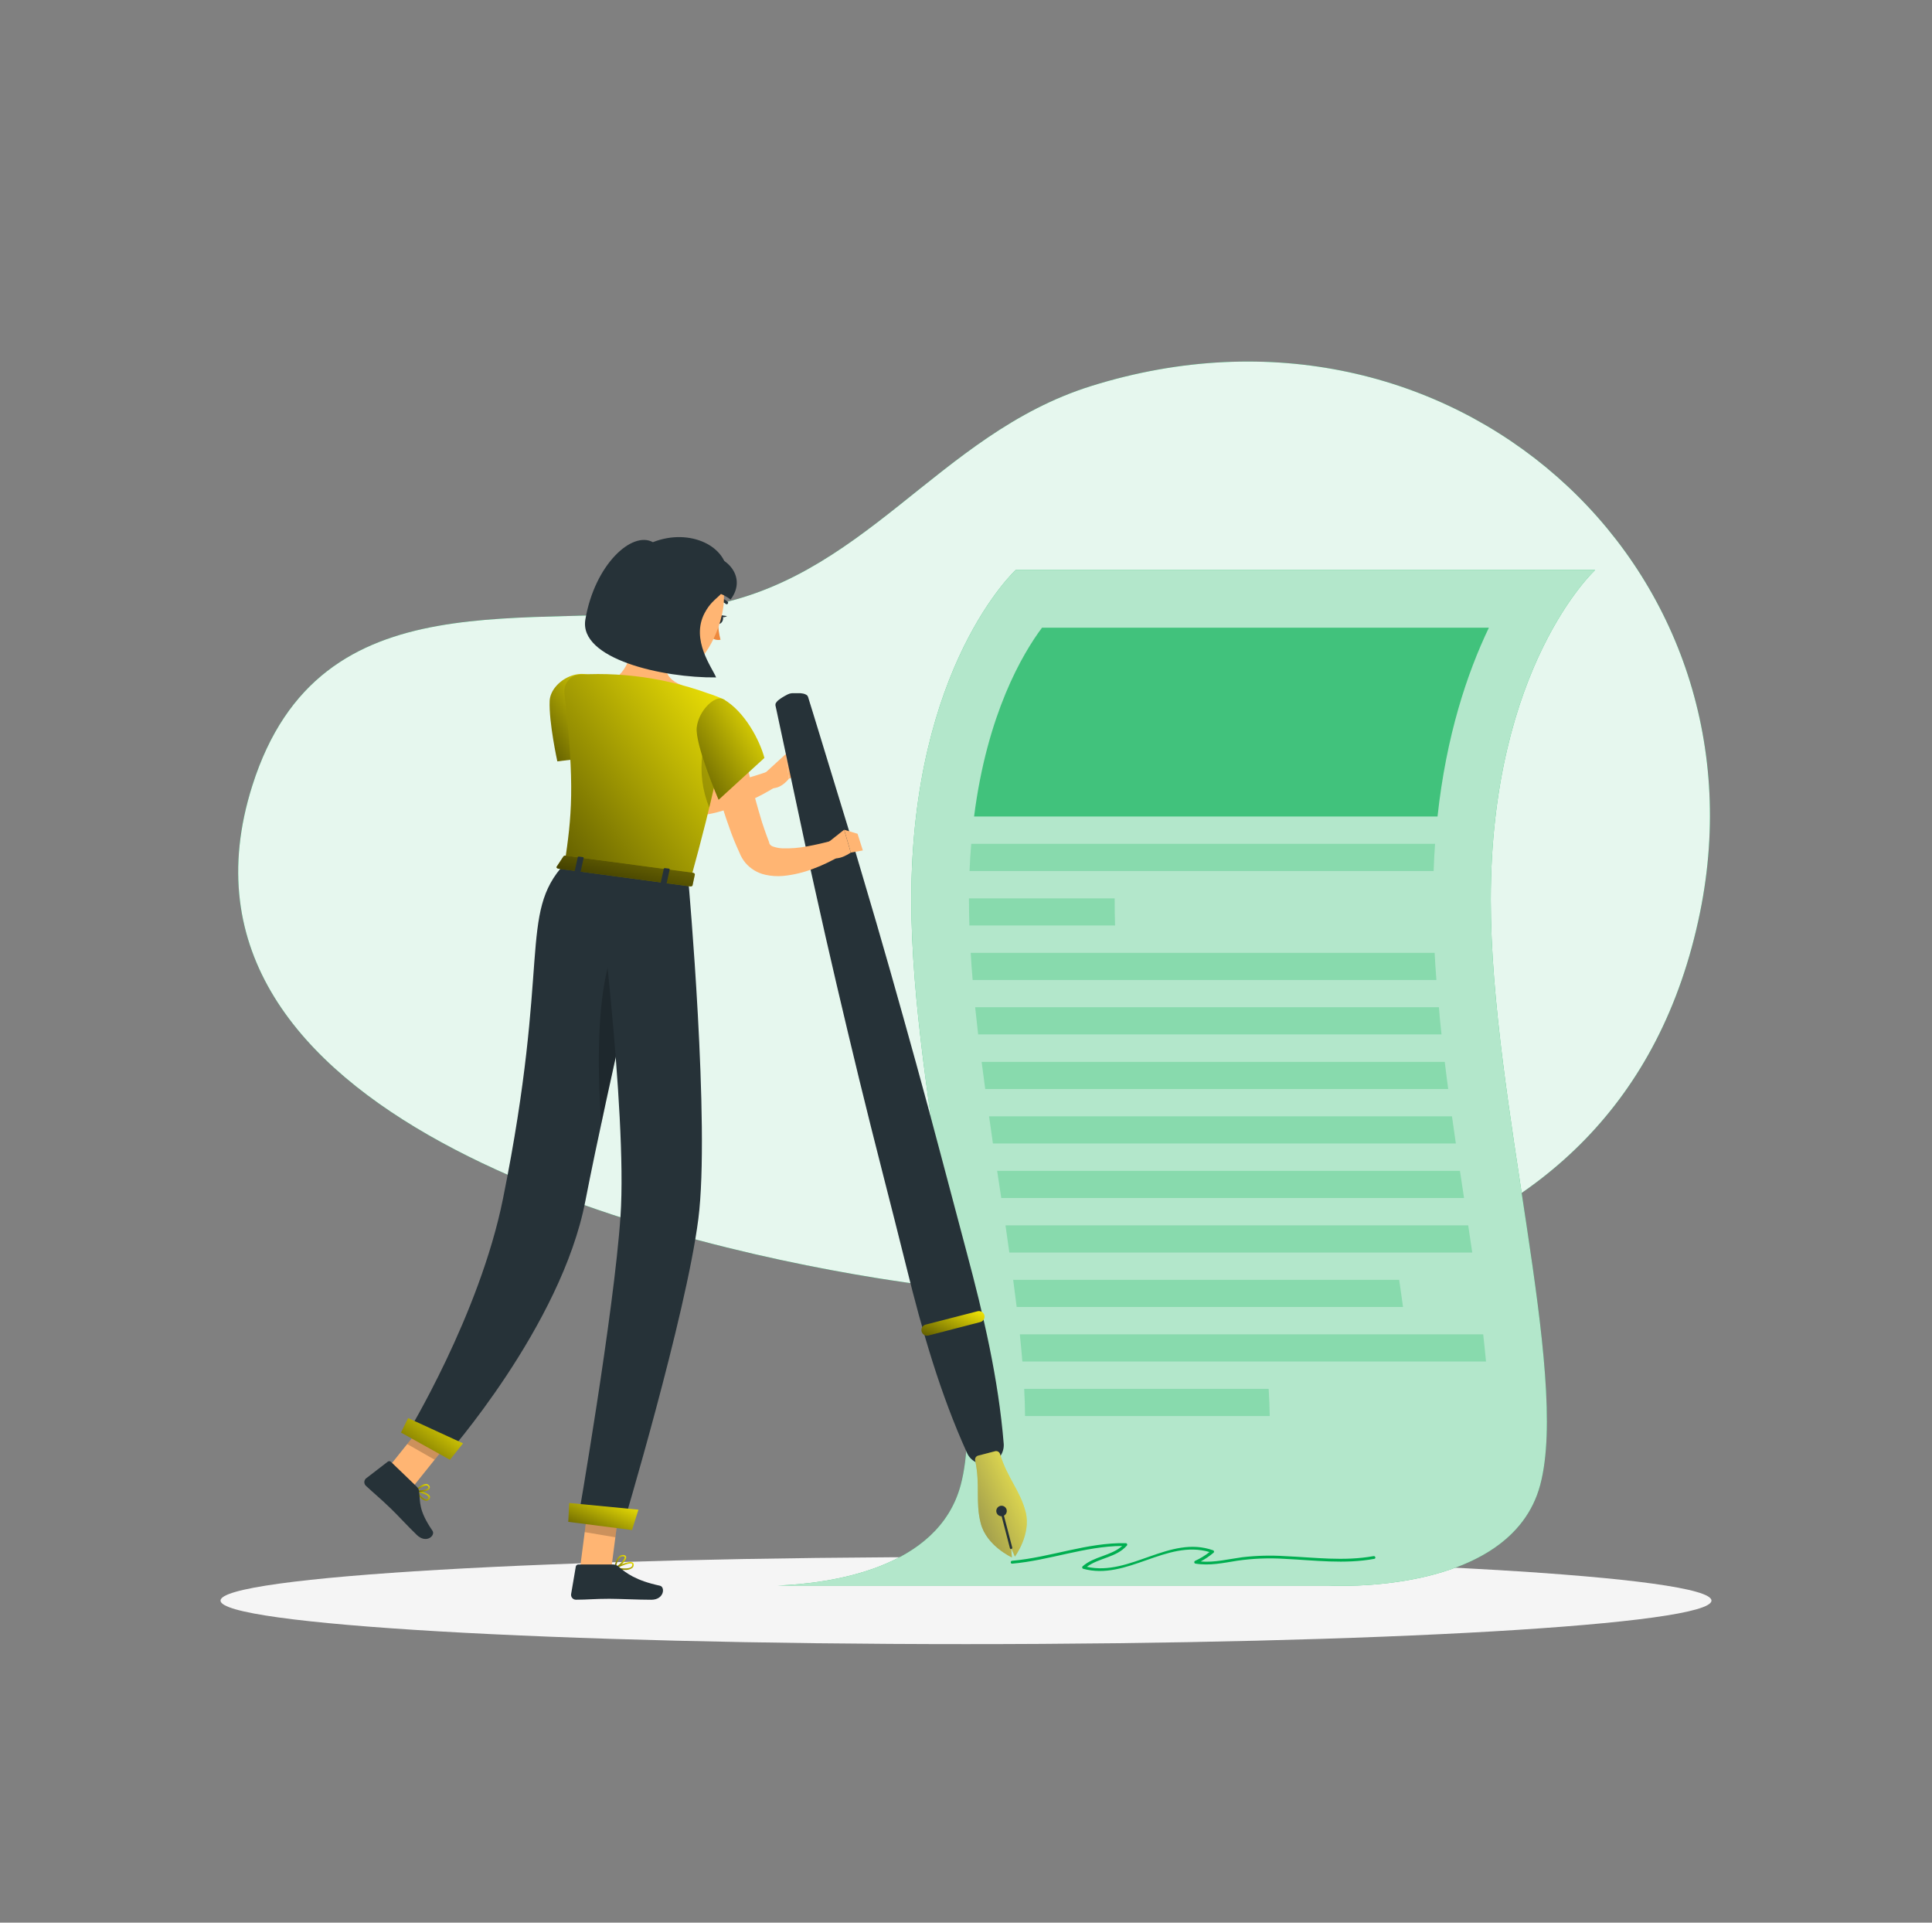 <svg width="201" height="200" viewBox="0 0 201 200" fill="none" xmlns="http://www.w3.org/2000/svg">
<rect x="0" y="0" width="201" height="200" fill="#808080" stroke="none"/>
<path d="M91.068 132.92C126.024 138.584 168.7 134.84 176.86 94.944C184.26 58.752 150.956 28.496 113.564 40.144C97.436 45.168 89.916 60.6 72.604 63.212C55.292 65.824 33.3 59.484 26.252 81.72C15.332 116.144 68.064 129.2 91.068 132.92Z" fill="#00AE50"/>
<path opacity="0.9" d="M91.068 132.92C126.024 138.584 168.7 134.84 176.86 94.944C184.26 58.752 150.956 28.496 113.564 40.144C97.436 45.168 89.916 60.6 72.604 63.212C55.292 65.824 33.3 59.484 26.252 81.72C15.332 116.144 68.064 129.2 91.068 132.92Z" fill="white"/>
<path d="M100.5 171.025C143.333 171.025 178.056 168.997 178.056 166.497C178.056 163.996 143.333 161.969 100.5 161.969C57.667 161.969 22.944 163.996 22.944 166.497C22.944 168.997 57.667 171.025 100.5 171.025Z" fill="#F5F5F5"/>
<path d="M165.956 59.293H105.668C105.668 59.293 94.808 69.293 94.808 93.605C94.808 114.513 103.044 142.861 99.952 154.465C97.62 163.221 86.312 164.725 80.892 164.933H138.276C138.276 164.933 157.148 166.073 160.24 154.465C163.332 142.857 155.096 114.513 155.096 93.601C155.096 69.277 165.956 59.293 165.956 59.293Z" fill="#00AE50"/>
<path opacity="0.7" d="M165.956 59.293H105.668C105.668 59.293 94.808 69.293 94.808 93.605C94.808 114.513 103.044 142.861 99.952 154.465C97.62 163.221 86.312 164.725 80.892 164.933H138.276C138.276 164.933 157.148 166.073 160.24 154.465C163.332 142.857 155.096 114.513 155.096 93.601C155.096 69.277 165.956 59.293 165.956 59.293Z" fill="white"/>
<g opacity="0.8">
<path opacity="0.8" d="M149.556 84.933H101.34C102.704 74.237 106.38 68.013 108.408 65.293H154.9C152.62 70.053 150.468 76.537 149.556 84.933Z" fill="#00AE50"/>
<path opacity="0.3" d="M149.152 90.605H100.868C100.908 89.633 100.964 88.689 101.044 87.777H149.3C149.233 88.697 149.184 89.64 149.152 90.605Z" fill="#00AE50"/>
<path opacity="0.3" d="M116.008 96.273H100.852C100.825 95.369 100.811 94.48 100.808 93.605V93.449H115.968V93.601C115.968 94.485 115.98 95.377 116.008 96.273Z" fill="#00AE50"/>
<path opacity="0.3" d="M149.44 101.941H101.192C101.108 100.989 101.04 100.045 100.988 99.117H149.256C149.304 100.053 149.365 100.995 149.44 101.941Z" fill="#00AE50"/>
<path opacity="0.3" d="M149.972 107.601H101.764C101.652 106.655 101.548 105.712 101.452 104.773H149.7C149.768 105.725 149.868 106.669 149.972 107.601Z" fill="#00AE50"/>
<path opacity="0.3" d="M150.668 113.281H102.5C102.368 112.337 102.244 111.393 102.124 110.457H150.308C150.42 111.398 150.54 112.34 150.668 113.281Z" fill="#00AE50"/>
<path opacity="0.3" d="M151.464 118.949H103.3C103.161 118.005 103.028 117.064 102.9 116.125H151.06C151.192 117.065 151.328 118.001 151.464 118.949Z" fill="#00AE50"/>
<path opacity="0.3" d="M152.316 124.621H104.168C104.092 124.105 104.012 123.581 103.932 123.057L103.74 121.793H151.888C152.032 122.737 152.172 123.681 152.316 124.621Z" fill="#00AE50"/>
<path opacity="0.3" d="M105.008 130.289C104.875 129.356 104.741 128.414 104.608 127.465H152.748C152.888 128.409 153.032 129.349 153.168 130.289H105.008Z" fill="#00AE50"/>
<path opacity="0.3" d="M105.772 135.957C105.66 135.033 105.536 134.089 105.408 133.133H145.568C145.704 134.085 145.832 135.029 145.968 135.957H105.772Z" fill="#00AE50"/>
<path opacity="0.3" d="M106.364 141.629C106.287 140.706 106.199 139.763 106.1 138.801H154.308C154.416 139.769 154.516 140.713 154.6 141.629H106.364Z" fill="#00AE50"/>
<path opacity="0.3" d="M106.64 147.297C106.64 146.385 106.604 145.441 106.552 144.473H131.988C132.052 145.461 132.088 146.405 132.1 147.297H106.64Z" fill="#00AE50"/>
</g>
<path d="M142.9 161.872C139.84 162.428 136.74 162.004 133.664 161.872C132.189 161.777 130.708 161.816 129.24 161.988C127.8 162.18 126.368 162.556 124.916 162.428C125.396 162.171 125.848 161.864 126.264 161.512C126.282 161.494 126.296 161.472 126.303 161.447C126.31 161.422 126.31 161.395 126.303 161.37C126.297 161.345 126.284 161.322 126.266 161.303C126.248 161.285 126.225 161.271 126.2 161.264C121.684 159.664 117.572 163.992 113.072 162.984C114.348 162.04 116.144 162.02 117.232 160.78C117.252 160.759 117.266 160.732 117.271 160.703C117.276 160.674 117.273 160.644 117.261 160.617C117.25 160.59 117.231 160.567 117.206 160.551C117.182 160.534 117.153 160.525 117.124 160.524C113.1 160.444 109.3 162 105.3 162.356C105.108 162.356 105.108 162.672 105.3 162.656C109.16 162.32 112.86 160.844 116.752 160.812C115.588 161.852 113.812 161.888 112.628 162.936C112.61 162.955 112.596 162.978 112.59 163.003C112.583 163.029 112.583 163.055 112.589 163.08C112.595 163.106 112.608 163.129 112.626 163.148C112.644 163.167 112.667 163.181 112.692 163.188C117.228 164.44 121.356 160.112 125.836 161.448C125.369 161.815 124.86 162.125 124.32 162.372C124.295 162.388 124.274 162.41 124.262 162.437C124.249 162.463 124.244 162.493 124.248 162.522C124.252 162.551 124.264 162.579 124.283 162.601C124.302 162.624 124.328 162.64 124.356 162.648C125.832 162.896 127.276 162.58 128.732 162.348C130.362 162.115 132.012 162.05 133.656 162.156C136.764 162.304 139.884 162.724 142.972 162.156C143.176 162.128 143.096 161.836 142.9 161.872Z" fill="#00AE50"/>
<path d="M61.252 74.051C61.504 74.375 61.828 74.755 62.124 75.107C62.42 75.459 62.744 75.815 63.064 76.159C63.708 76.847 64.36 77.523 65.064 78.159C66.369 79.398 67.852 80.436 69.464 81.239C69.66 81.327 69.864 81.407 70.044 81.479C70.133 81.514 70.224 81.545 70.316 81.571C70.401 81.605 70.49 81.63 70.58 81.647C70.964 81.746 71.356 81.807 71.752 81.831C72.638 81.874 73.525 81.823 74.4 81.679C75.329 81.537 76.249 81.342 77.156 81.095C78.076 80.855 79.016 80.559 79.892 80.251L80.692 81.851C78.914 82.962 76.988 83.819 74.972 84.395C73.909 84.699 72.813 84.875 71.708 84.919C71.109 84.943 70.51 84.904 69.92 84.803C69.768 84.779 69.612 84.743 69.46 84.707C69.308 84.671 69.148 84.631 69.016 84.587C68.736 84.503 68.464 84.411 68.216 84.307C66.18 83.47 64.306 82.282 62.68 80.799C61.886 80.111 61.129 79.382 60.412 78.615C60.056 78.215 59.708 77.843 59.372 77.443C59.036 77.043 58.716 76.643 58.368 76.183L61.252 74.051Z" fill="#FFB573"/>
<path d="M57.184 72.92C57.096 75.16 57.984 79.2 57.984 79.2L63.528 78.528C63.528 78.528 63.732 72.616 62.656 71.188C60.836 68.8 57.268 70.8 57.184 72.92Z" fill="url(#paint0_linear_44_38371)"/>
<path d="M79.148 80.819L81.744 78.443L82.076 81.003C82.076 81.003 81 82.447 79.78 81.839L79.148 80.819Z" fill="#FFB573"/>
<path d="M83.048 78.583L84.148 80.023L82.076 81.003L81.744 78.443L83.048 78.583Z" fill="#FFB573"/>
<path d="M82.392 72.108C82.668 72.108 82.82 72.108 83.016 72.108C83.1 72.102 83.184 72.102 83.268 72.108L83.476 72.136C83.655 72.157 83.826 72.225 83.972 72.332C84.043 72.415 84.09 72.516 84.108 72.624L84.2 72.928L84.572 74.128L85.316 76.556L86.8 81.416C87.78 84.656 88.8 87.888 89.744 91.136C91.684 97.624 93.52 104.136 95.324 110.66C97.128 117.184 98.824 123.736 100.568 130.26C102.312 136.784 103.872 143.384 104.428 150.232C104.448 150.69 104.31 151.141 104.038 151.509C103.765 151.877 103.374 152.141 102.931 152.256C102.487 152.371 102.017 152.33 101.6 152.139C101.183 151.949 100.844 151.622 100.64 151.212C97.8 144.956 95.944 138.448 94.32 131.88C92.696 125.312 90.972 118.8 89.38 112.236C87.788 105.672 86.232 99.072 84.776 92.46C84.028 89.16 83.348 85.84 82.632 82.532L81.572 77.564L81.04 75.08L80.776 73.836L80.708 73.528C80.672 73.424 80.663 73.312 80.684 73.204C80.762 73.045 80.877 72.908 81.02 72.804L81.192 72.676C81.258 72.626 81.327 72.58 81.4 72.54C81.572 72.44 81.696 72.356 81.944 72.236C82.083 72.164 82.236 72.121 82.392 72.108Z" fill="#263238"/>
<path d="M104.044 151.263C104.014 151.155 103.943 151.063 103.845 151.006C103.748 150.95 103.633 150.935 103.524 150.963L102.644 151.191L101.764 151.419C101.655 151.447 101.562 151.517 101.504 151.614C101.446 151.71 101.429 151.826 101.456 151.935C102.004 154.455 101.456 156.259 102.04 158.475C102.644 160.807 105.272 162.003 105.272 162.003L105.188 161.007L105.588 161.919C105.588 161.919 107.304 159.599 106.7 157.267C106.132 155.051 104.788 153.731 104.044 151.263Z" fill="url(#paint1_linear_44_38371)"/>
<path opacity="0.3" d="M104.044 151.263C104.014 151.155 103.943 151.063 103.845 151.006C103.748 150.95 103.633 150.935 103.524 150.963L102.644 151.191L101.764 151.419C101.655 151.447 101.562 151.517 101.504 151.614C101.446 151.71 101.429 151.826 101.456 151.935C102.004 154.455 101.456 156.259 102.04 158.475C102.644 160.807 105.272 162.003 105.272 162.003L105.188 161.007L105.588 161.919C105.588 161.919 107.304 159.599 106.7 157.267C106.132 155.051 104.788 153.731 104.044 151.263Z" fill="white"/>
<path d="M104.728 157.047C104.754 157.152 104.748 157.262 104.711 157.364C104.674 157.466 104.608 157.555 104.521 157.619C104.434 157.683 104.33 157.72 104.222 157.725C104.114 157.731 104.007 157.704 103.914 157.648C103.821 157.593 103.747 157.511 103.701 157.413C103.654 157.315 103.638 157.206 103.653 157.099C103.669 156.992 103.716 156.892 103.788 156.812C103.861 156.731 103.955 156.674 104.06 156.647C104.201 156.612 104.351 156.634 104.476 156.709C104.602 156.784 104.692 156.906 104.728 157.047Z" fill="#263238"/>
<path d="M105.22 161.128C105.204 161.133 105.188 161.134 105.171 161.132C105.155 161.13 105.139 161.125 105.125 161.117C105.111 161.109 105.098 161.097 105.088 161.084C105.079 161.071 105.072 161.056 105.068 161.04L104.076 157.22C104.072 157.204 104.071 157.188 104.073 157.171C104.075 157.155 104.08 157.14 104.088 157.125C104.097 157.111 104.108 157.099 104.12 157.089C104.133 157.079 104.148 157.072 104.164 157.068C104.18 157.063 104.196 157.061 104.213 157.063C104.229 157.065 104.245 157.07 104.259 157.079C104.273 157.087 104.286 157.098 104.296 157.111C104.305 157.125 104.312 157.14 104.316 157.156L105.308 160.976C105.312 160.991 105.313 161.008 105.311 161.024C105.309 161.04 105.304 161.056 105.296 161.07C105.287 161.084 105.277 161.096 105.264 161.106C105.251 161.116 105.236 161.124 105.22 161.128Z" fill="#263238"/>
<path d="M101.98 137.528L96.588 138.924C96.438 138.962 96.28 138.939 96.147 138.86C96.015 138.781 95.918 138.653 95.88 138.504C95.841 138.357 95.862 138.201 95.936 138.069C96.011 137.937 96.134 137.839 96.28 137.796L101.7 136.4C101.847 136.361 102.003 136.382 102.135 136.456C102.267 136.531 102.365 136.654 102.408 136.8C102.429 136.876 102.434 136.955 102.424 137.033C102.414 137.111 102.388 137.187 102.348 137.254C102.308 137.322 102.255 137.382 102.192 137.429C102.128 137.476 102.056 137.509 101.98 137.528Z" fill="url(#paint2_linear_44_38371)"/>
<path d="M74.608 64.319C74.512 64.559 74.564 64.811 74.72 64.879C74.876 64.947 75.084 64.807 75.18 64.567C75.276 64.327 75.228 64.075 75.068 64.007C74.908 63.939 74.708 64.079 74.608 64.319Z" fill="#263238"/>
<path d="M74.996 64L75.64 64.084C75.64 64.084 75.16 64.4 74.996 64Z" fill="#263238"/>
<path d="M74.72 64.639C74.713 65.283 74.794 65.924 74.96 66.547C74.8 66.581 74.635 66.579 74.476 66.543C74.317 66.506 74.168 66.435 74.04 66.335L74.72 64.639Z" fill="#ED893E"/>
<path d="M75.576 62.855C75.551 62.851 75.528 62.84 75.508 62.824C75.364 62.692 75.192 62.595 75.004 62.541C74.817 62.487 74.62 62.477 74.428 62.511C74.389 62.521 74.347 62.516 74.312 62.495C74.277 62.475 74.251 62.442 74.24 62.404C74.23 62.364 74.236 62.323 74.256 62.288C74.276 62.253 74.309 62.227 74.348 62.215C74.588 62.168 74.836 62.177 75.072 62.242C75.308 62.308 75.526 62.427 75.708 62.592C75.722 62.606 75.733 62.623 75.741 62.641C75.749 62.66 75.753 62.679 75.753 62.7C75.753 62.72 75.749 62.739 75.741 62.758C75.733 62.777 75.722 62.793 75.708 62.808C75.692 62.826 75.671 62.84 75.648 62.848C75.625 62.857 75.6 62.859 75.576 62.855Z" fill="#263238"/>
<path d="M66.128 64.195C66.3 66.143 65.652 69.331 64.18 70.415C64.18 70.415 65.288 72.463 68.836 72.939C72.736 73.463 70.904 71.267 70.904 71.267C68.828 70.467 69.052 68.919 69.576 67.495L66.128 64.195Z" fill="#FFB573"/>
<path d="M76.756 74.592C77.064 76.408 77.444 78.292 77.84 80.128C78.052 81.044 78.264 81.964 78.512 82.864C78.76 83.764 79.008 84.664 79.284 85.548C79.436 85.984 79.572 86.428 79.732 86.852L79.972 87.492L80.028 87.648V87.696C80.036 87.72 80.045 87.744 80.056 87.768C80.138 87.91 80.273 88.015 80.432 88.06C80.748 88.172 81.08 88.236 81.416 88.248C82.274 88.272 83.133 88.202 83.976 88.04C84.86 87.88 85.792 87.664 86.66 87.424L87.392 89.044C86.951 89.306 86.497 89.547 86.032 89.764C85.572 89.989 85.101 90.189 84.62 90.364C83.613 90.757 82.556 91.01 81.48 91.116C80.848 91.173 80.21 91.13 79.592 90.988C78.799 90.807 78.085 90.377 77.556 89.76C77.419 89.594 77.296 89.418 77.188 89.232C77.132 89.14 77.088 89.044 77.04 88.952L76.964 88.772L76.652 88.072C76.448 87.604 76.252 87.136 76.08 86.664C75.736 85.72 75.408 84.772 75.124 83.82C74.84 82.868 74.584 81.908 74.324 80.948C73.848 79.02 73.46 77.112 73.172 75.116L76.756 74.592Z" fill="#FFB573"/>
<path d="M86.276 87.534L87.82 86.311L88.516 88.686C88.516 88.686 86.404 90.215 85.84 88.418L86.276 87.534Z" fill="#FFB573"/>
<path d="M89.216 86.731L89.768 88.466L88.516 88.686L87.824 86.311L89.216 86.731Z" fill="#FFB573"/>
<path d="M60.368 162.963L63.596 163.203L64.552 155.791L61.324 155.551L60.368 162.963Z" fill="#FFB573"/>
<path d="M39.696 153.546L42.492 155.246L47.144 149.438L44.348 147.738L39.696 153.546Z" fill="#FFB573"/>
<path d="M44.444 156.103C44.404 156.109 44.364 156.109 44.324 156.103C43.924 156.103 43.448 155.479 43.208 155.111C43.199 155.099 43.194 155.084 43.194 155.069C43.194 155.054 43.199 155.039 43.208 155.027C43.216 155.014 43.227 155.004 43.24 154.998C43.254 154.991 43.269 154.989 43.284 154.991C43.416 155.019 44.572 155.263 44.724 155.647C44.74 155.689 44.745 155.735 44.738 155.78C44.731 155.825 44.712 155.868 44.684 155.903C44.63 155.996 44.545 156.067 44.444 156.103ZM43.444 155.195C43.784 155.675 44.108 155.959 44.328 155.963C44.376 155.964 44.423 155.951 44.464 155.927C44.506 155.903 44.54 155.869 44.564 155.827C44.575 155.81 44.58 155.791 44.58 155.771C44.58 155.751 44.575 155.732 44.564 155.715C44.5 155.511 43.904 155.307 43.444 155.199V155.195Z" fill="url(#paint3_linear_44_38371)"/>
<path d="M44.272 155.104C43.94 155.194 43.592 155.212 43.252 155.156C43.239 155.151 43.228 155.144 43.219 155.134C43.21 155.124 43.203 155.113 43.2 155.1C43.194 155.089 43.19 155.076 43.19 155.064C43.19 155.051 43.194 155.039 43.2 155.028C43.224 155 43.86 154.348 44.328 154.368C44.388 154.368 44.448 154.383 44.502 154.41C44.556 154.437 44.603 154.476 44.64 154.524C44.683 154.566 44.711 154.622 44.718 154.683C44.725 154.743 44.712 154.804 44.68 154.856C44.574 154.98 44.431 155.067 44.272 155.104ZM43.432 155.032C43.832 155.076 44.448 154.96 44.572 154.776C44.572 154.744 44.604 154.7 44.54 154.62C44.516 154.589 44.486 154.564 44.451 154.547C44.417 154.529 44.379 154.52 44.34 154.52C43.991 154.592 43.674 154.771 43.432 155.032Z" fill="url(#paint4_linear_44_38371)"/>
<path d="M43.332 154.624L40.68 152.072C40.636 152.027 40.577 151.999 40.514 151.995C40.452 151.99 40.39 152.009 40.34 152.048L38.076 153.792C38.021 153.84 37.978 153.899 37.948 153.966C37.918 154.033 37.902 154.105 37.902 154.178C37.902 154.251 37.918 154.323 37.948 154.389C37.978 154.456 38.021 154.515 38.076 154.564C39.016 155.44 39.512 155.816 40.676 156.94C41.396 157.632 42.372 158.712 43.364 159.668C44.356 160.624 45.324 159.72 44.996 159.236C43.516 157.068 43.736 156.256 43.604 155.148C43.576 154.947 43.48 154.762 43.332 154.624Z" fill="#263238"/>
<path d="M64.996 163.306C64.654 163.3 64.314 163.261 63.98 163.19C63.965 163.187 63.95 163.179 63.94 163.168C63.929 163.157 63.922 163.142 63.92 163.126C63.918 163.111 63.92 163.095 63.928 163.08C63.935 163.066 63.946 163.054 63.96 163.046C64.108 162.97 65.42 162.31 65.804 162.534C65.841 162.553 65.872 162.582 65.894 162.617C65.915 162.652 65.927 162.693 65.928 162.734C65.936 162.804 65.927 162.874 65.901 162.939C65.875 163.004 65.834 163.062 65.78 163.106C65.549 163.26 65.272 163.33 64.996 163.306ZM64.236 163.082C64.948 163.198 65.48 163.17 65.68 162.994C65.715 162.964 65.742 162.926 65.759 162.883C65.776 162.839 65.782 162.792 65.776 162.746C65.777 162.73 65.773 162.714 65.766 162.7C65.758 162.686 65.746 162.674 65.732 162.666C65.516 162.546 64.776 162.826 64.236 163.082Z" fill="url(#paint5_linear_44_38371)"/>
<path d="M63.996 163.2C63.981 163.204 63.966 163.204 63.952 163.2C63.94 163.192 63.931 163.182 63.925 163.169C63.919 163.156 63.918 163.142 63.92 163.128C63.92 163.072 64.076 161.752 64.8 161.752H64.86C65.072 161.772 65.132 161.876 65.144 161.964C65.204 162.328 64.42 163.028 64.028 163.204L63.996 163.2ZM64.796 161.892C64.332 161.892 64.148 162.66 64.092 162.988C64.492 162.748 65.024 162.188 64.988 161.98C64.988 161.96 64.988 161.908 64.84 161.896L64.796 161.892Z" fill="url(#paint6_linear_44_38371)"/>
<path d="M63.796 162.742H60.168C60.105 162.742 60.044 162.764 59.996 162.804C59.948 162.845 59.915 162.9 59.904 162.962L59.416 165.83C59.406 165.902 59.412 165.975 59.433 166.045C59.454 166.114 59.489 166.178 59.537 166.233C59.585 166.287 59.644 166.331 59.71 166.361C59.776 166.391 59.847 166.406 59.92 166.406C61.184 166.406 61.796 166.31 63.392 166.31C64.372 166.31 66.4 166.41 67.756 166.41C69.112 166.41 69.22 165.07 68.656 164.95C66.14 164.406 65.164 163.654 64.332 162.95C64.183 162.82 63.994 162.746 63.796 162.742Z" fill="#263238"/>
<path opacity="0.2" d="M64.552 155.791L64.02 159.911L60.828 159.375L61.324 155.555L64.552 155.791Z" fill="black"/>
<path opacity="0.2" d="M44.344 147.738L47.144 149.442L45.216 151.842L42.36 150.214L44.344 147.738Z" fill="black"/>
<path d="M58.74 89.863L71.808 91.619C76.872 73.291 75.38 72.799 75.38 72.799C74.804 72.525 74.209 72.292 73.6 72.103C72.984 71.879 72.361 71.675 71.732 71.491C70.475 71.118 69.196 70.82 67.904 70.599C65.395 70.168 62.845 70.024 60.304 70.171C60.049 70.189 59.802 70.264 59.58 70.391C59.358 70.517 59.168 70.692 59.024 70.903C58.969 70.981 58.923 71.064 58.884 71.151C58.742 71.455 58.686 71.793 58.724 72.127C59.828 81.759 59.472 84.927 58.74 89.863Z" fill="url(#paint7_linear_44_38371)"/>
<path opacity="0.2" d="M73.08 78.4C72.823 80.296 73.067 82.227 73.788 84C74.656 80.424 75.128 78 75.36 76.32C74.364 76.276 73.328 76.66 73.08 78.4Z" fill="black"/>
<path d="M75.264 72.735C77.504 74.015 79.06 77.067 79.528 78.839L74.76 83.199C74.76 83.199 72.288 77.451 72.488 75.667C72.688 73.883 74.42 72.251 75.264 72.735Z" fill="url(#paint8_linear_44_38371)"/>
<path d="M66.836 60.175C65.832 63.207 65.344 64.467 66.224 66.627C67.552 69.879 71.484 70.567 73.372 67.923C75.072 65.543 76.428 60.983 74.008 58.559C73.499 58.018 72.859 57.62 72.149 57.402C71.439 57.185 70.685 57.156 69.96 57.319C69.236 57.482 68.567 57.832 68.019 58.333C67.471 58.833 67.063 59.468 66.836 60.175Z" fill="#FFB573"/>
<path d="M71.808 62.864C71.597 63.42 71.564 64.028 71.712 64.604C71.912 65.404 72.512 65.472 72.884 64.956C73.256 64.44 73.508 63.508 73.108 62.836C72.708 62.164 72.068 62.252 71.808 62.864Z" fill="#FFB573"/>
<path d="M67.924 56.399C65.764 55.199 61.876 58.711 60.9 64.443C60.2 68.547 68.964 70.531 74.5 70.467C74.132 69.499 71.832 66.587 73.3 63.783C74.368 61.747 75.584 62.219 75.664 59.851C75.764 56.867 71.812 54.867 67.924 56.399Z" fill="#263238"/>
<path d="M72.84 57.687C75.352 57.443 77.876 59.911 76.004 62.371C75.547 62.004 75.014 61.742 74.445 61.604C73.875 61.466 73.282 61.454 72.708 61.571C71.56 61.827 72.84 57.687 72.84 57.687Z" fill="#263238"/>
<path d="M68.36 91.155C68.36 91.155 63.3 112.603 60.9 124.927C58.396 137.927 46.392 151.471 46.392 151.471L42.328 149.199C42.328 149.199 49.88 136.839 52.328 124.699C57.304 100.059 53.928 95.099 58.728 89.867L68.36 91.155Z" fill="#263238"/>
<path d="M46.808 151.852L41.716 149.016L42.46 147.512L48.172 150.14L46.808 151.852Z" fill="url(#paint9_linear_44_38371)"/>
<path opacity="0.2" d="M65.66 95.816C61.716 99.244 62.144 111.416 62.556 116.88C64.212 109.088 66.2 100.416 67.356 95.396C66.952 95.084 66.388 95.2 65.66 95.816Z" fill="black"/>
<path d="M71.616 91.628C71.616 91.628 73.9 117.096 72.652 126.808C71.356 136.912 64.764 158.892 64.764 158.892L60.1 158.292C60.1 158.292 63.884 136.508 64.556 126.508C65.288 115.6 62.036 90.344 62.036 90.344L71.616 91.628Z" fill="#263238"/>
<path d="M65.752 159.16L59.12 158.304L59.22 156.344L66.42 157.04L65.752 159.16Z" fill="url(#paint10_linear_44_38371)"/>
<path d="M58.624 89.075L57.912 90.159C57.856 90.243 57.956 90.347 58.104 90.367L71.812 92.207C71.932 92.207 72.036 92.179 72.048 92.107L72.292 90.963C72.292 90.883 72.212 90.799 72.084 90.783L58.848 89.007C58.808 88.999 58.767 89.001 58.727 89.013C58.688 89.024 58.653 89.046 58.624 89.075Z" fill="url(#paint11_linear_44_38371)"/>
<path opacity="0.5" d="M58.624 89.075L57.912 90.159C57.856 90.243 57.956 90.347 58.104 90.367L71.812 92.207C71.932 92.207 72.036 92.179 72.048 92.107L72.292 90.963C72.292 90.883 72.212 90.799 72.084 90.783L58.848 89.007C58.808 88.999 58.767 89.001 58.727 89.013C58.688 89.024 58.653 89.046 58.624 89.075Z" fill="black"/>
<path d="M60.248 90.799L59.892 90.751C59.82 90.751 59.772 90.699 59.78 90.655L60.108 89.167C60.108 89.127 60.184 89.099 60.252 89.107L60.608 89.155C60.68 89.155 60.728 89.207 60.72 89.251L60.392 90.739C60.384 90.763 60.316 90.799 60.248 90.799Z" fill="#263238"/>
<path d="M69.2 91.999L68.844 91.951C68.776 91.951 68.724 91.9 68.732 91.856L69.06 90.368C69.06 90.323 69.136 90.296 69.208 90.308L69.56 90.352C69.632 90.352 69.68 90.407 69.672 90.451L69.344 91.936C69.336 91.999 69.268 91.999 69.2 91.999Z" fill="#263238"/>
<defs>
<linearGradient id="paint0_linear_44_38371" x1="63.543" y1="70.103" x2="55.209" y2="75.517" gradientUnits="userSpaceOnUse">
<stop stop-color="#F5E906"/>
<stop offset="1" stop-color="#635F00"/>
</linearGradient>
<linearGradient id="paint1_linear_44_38371" x1="106.829" y1="150.949" x2="98.505" y2="154.713" gradientUnits="userSpaceOnUse">
<stop stop-color="#F5E906"/>
<stop offset="1" stop-color="#635F00"/>
</linearGradient>
<linearGradient id="paint2_linear_44_38371" x1="102.429" y1="136.381" x2="100.596" y2="140.746" gradientUnits="userSpaceOnUse">
<stop stop-color="#F5E906"/>
<stop offset="1" stop-color="#635F00"/>
</linearGradient>
<linearGradient id="paint3_linear_44_38371" x1="44.741" y1="154.99" x2="43.655" y2="156.386" gradientUnits="userSpaceOnUse">
<stop stop-color="#F5E906"/>
<stop offset="1" stop-color="#635F00"/>
</linearGradient>
<linearGradient id="paint4_linear_44_38371" x1="44.72" y1="154.367" x2="44.007" y2="155.601" gradientUnits="userSpaceOnUse">
<stop stop-color="#F5E906"/>
<stop offset="1" stop-color="#635F00"/>
</linearGradient>
<linearGradient id="paint5_linear_44_38371" x1="65.931" y1="162.488" x2="65.322" y2="163.87" gradientUnits="userSpaceOnUse">
<stop stop-color="#F5E906"/>
<stop offset="1" stop-color="#635F00"/>
</linearGradient>
<linearGradient id="paint6_linear_44_38371" x1="65.147" y1="161.752" x2="63.733" y2="162.863" gradientUnits="userSpaceOnUse">
<stop stop-color="#F5E906"/>
<stop offset="1" stop-color="#635F00"/>
</linearGradient>
<linearGradient id="paint7_linear_44_38371" x1="75.585" y1="70.115" x2="55.061" y2="85.064" gradientUnits="userSpaceOnUse">
<stop stop-color="#F5E906"/>
<stop offset="1" stop-color="#635F00"/>
</linearGradient>
<linearGradient id="paint8_linear_44_38371" x1="79.528" y1="72.648" x2="70.049" y2="78.53" gradientUnits="userSpaceOnUse">
<stop stop-color="#F5E906"/>
<stop offset="1" stop-color="#635F00"/>
</linearGradient>
<linearGradient id="paint9_linear_44_38371" x1="48.172" y1="147.512" x2="44.037" y2="153.221" gradientUnits="userSpaceOnUse">
<stop stop-color="#F5E906"/>
<stop offset="1" stop-color="#635F00"/>
</linearGradient>
<linearGradient id="paint10_linear_44_38371" x1="66.42" y1="156.344" x2="64.419" y2="161.16" gradientUnits="userSpaceOnUse">
<stop stop-color="#F5E906"/>
<stop offset="1" stop-color="#635F00"/>
</linearGradient>
<linearGradient id="paint11_linear_44_38371" x1="72.292" y1="89.002" x2="70.834" y2="95.08" gradientUnits="userSpaceOnUse">
<stop stop-color="#F5E906"/>
<stop offset="1" stop-color="#635F00"/>
</linearGradient>
</defs>
</svg>

